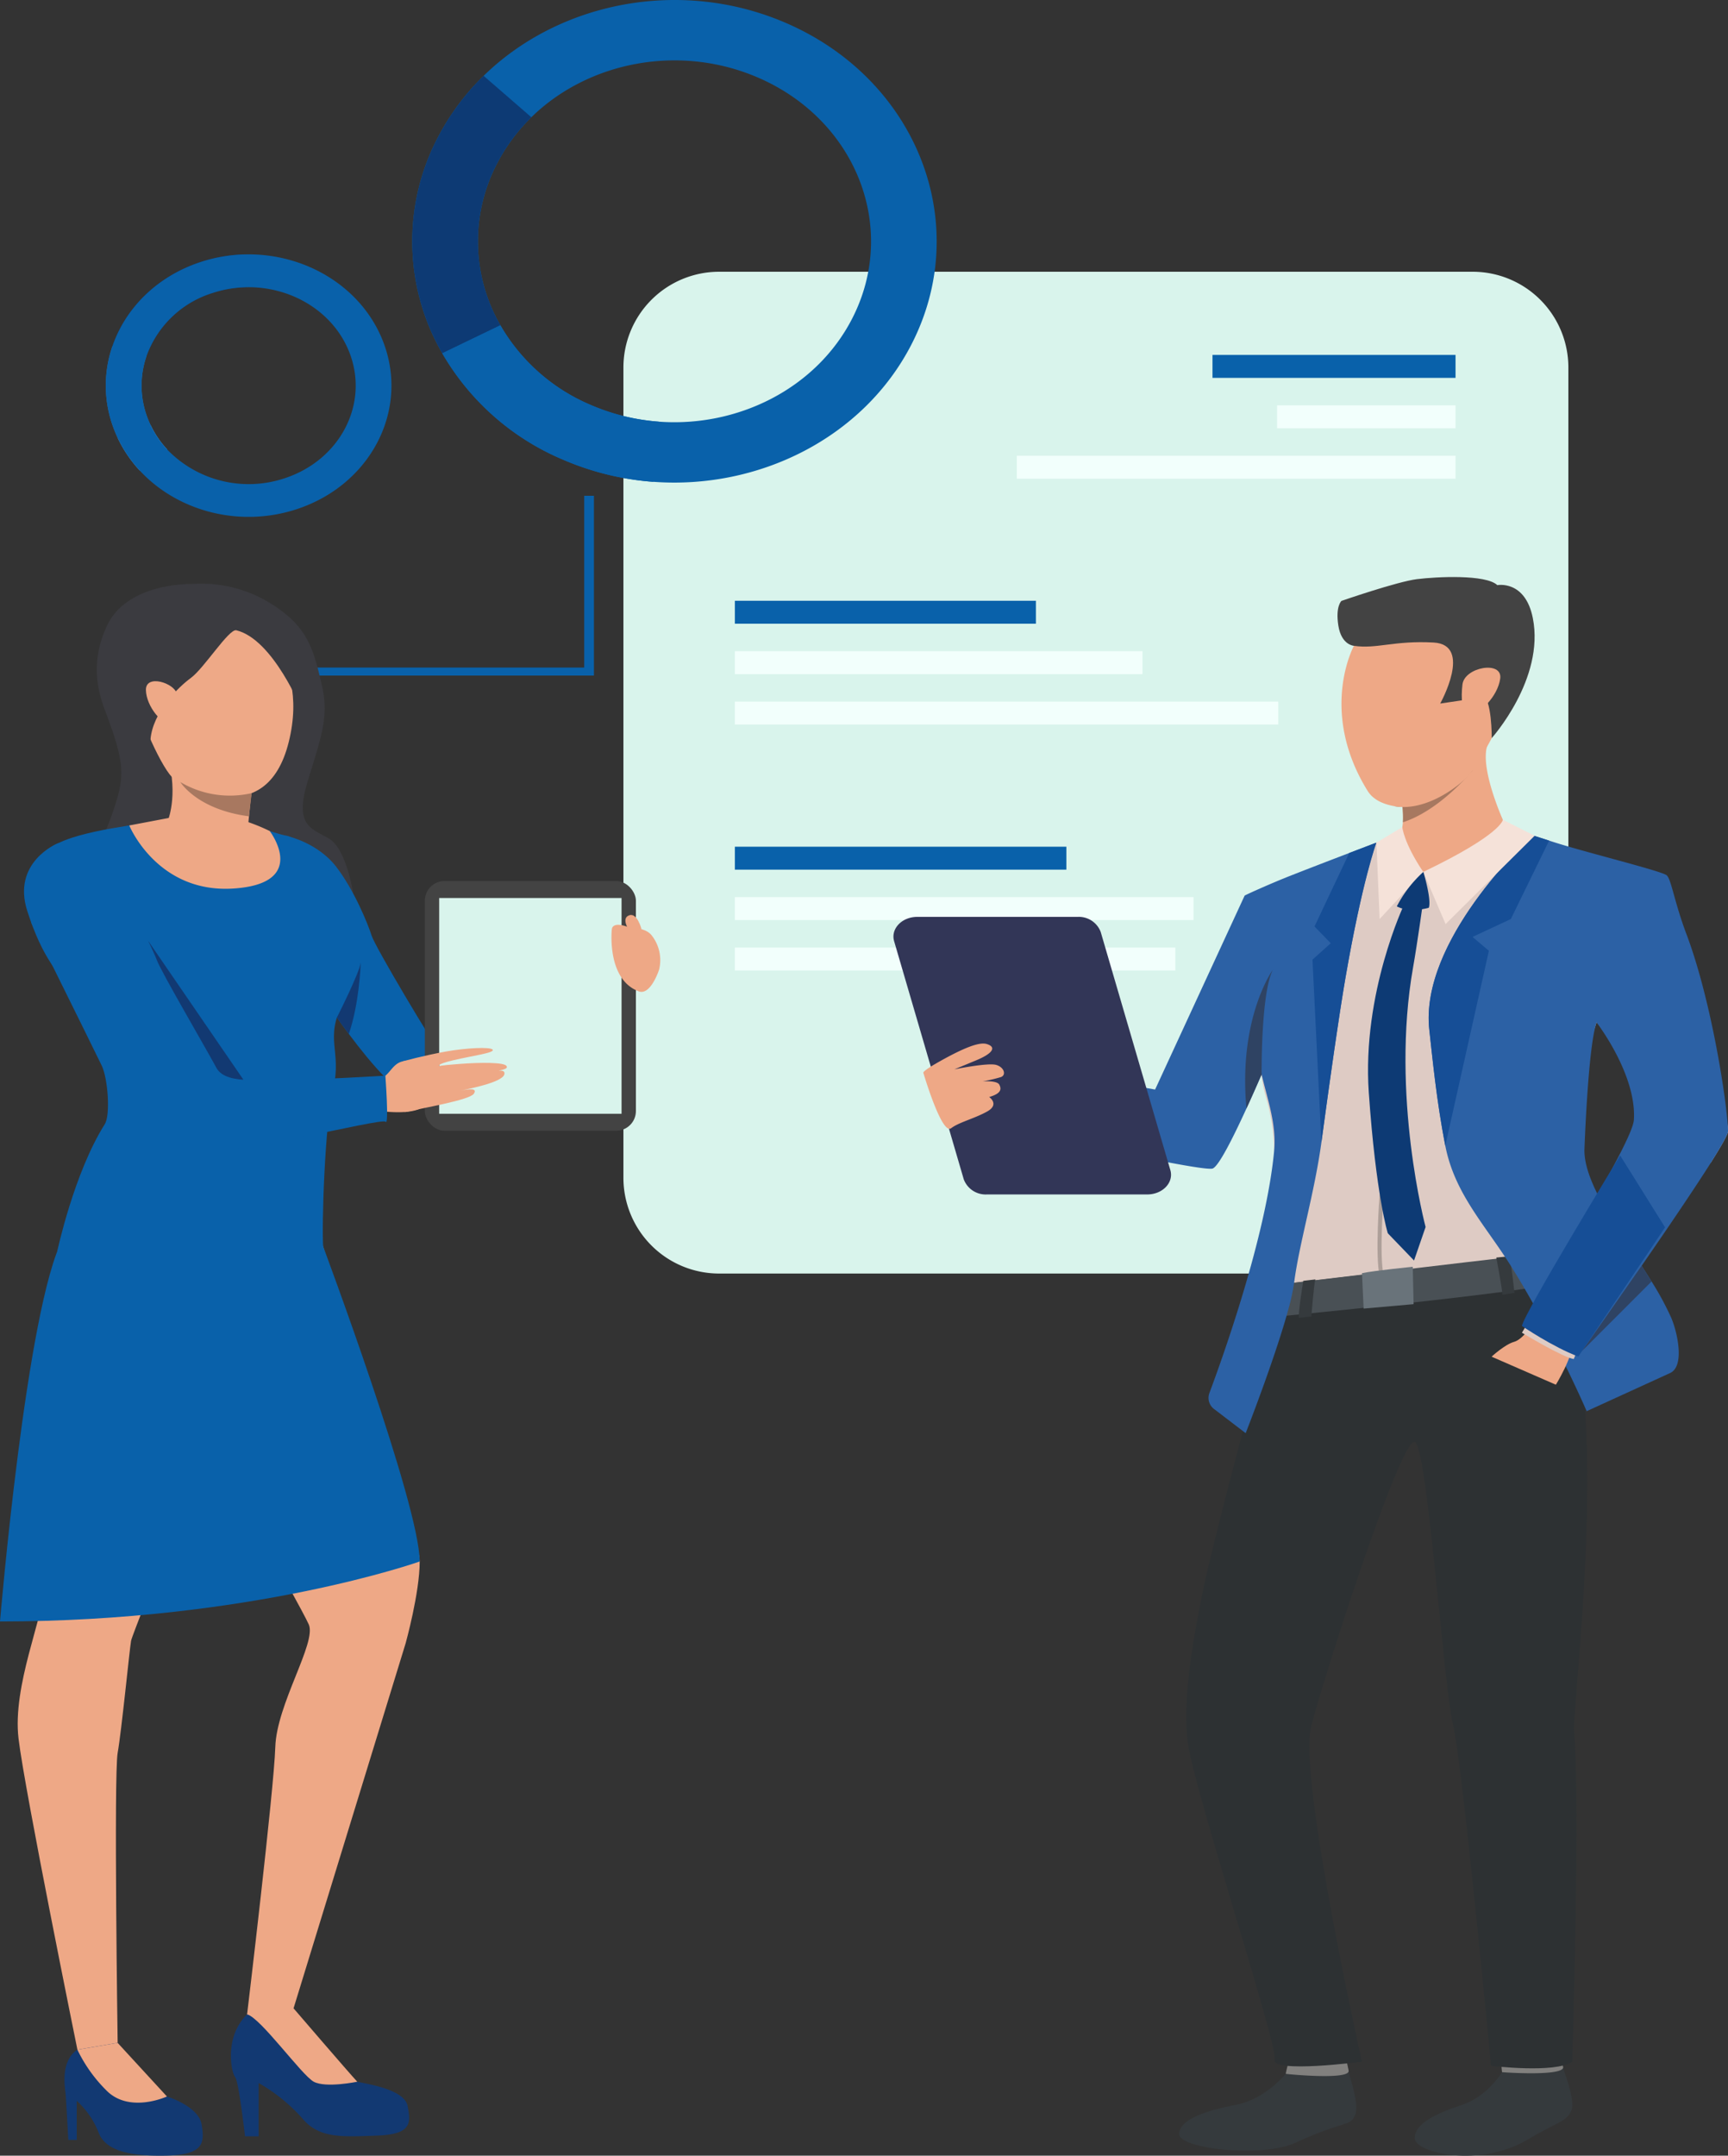 <svg xmlns="http://www.w3.org/2000/svg" width="403.553" height="503.234" viewBox="0 0 403.553 503.234">
  <rect x="0" y="0" width="403.553" height="503.234" fill="#333333" stroke="none"/>
  <g id="Groupe_1399" data-name="Groupe 1399" transform="translate(1125 -323.619)">
    <g id="Groupe_1304" data-name="Groupe 1304" transform="translate(-979.408 387.058)">
      <path id="Rectangle_101" data-name="Rectangle 101" d="M22.353,0H198.326A22.354,22.354,0,0,1,220.68,22.354V211.512a22.353,22.353,0,0,1-22.353,22.353H22.353A22.353,22.353,0,0,1,0,211.512V22.353A22.353,22.353,0,0,1,22.353,0Z" transform="translate(220.68 233.866) rotate(180)" fill="#d9f4ec"/>
    </g>
    <g id="Groupe_1307" data-name="Groupe 1307" transform="translate(-841.837 406.475)">
      <g id="Groupe_1306" data-name="Groupe 1306" transform="translate(0 0)">
        <g id="Groupe_1305" data-name="Groupe 1305" transform="translate(0)">
          <rect id="Rectangle_102" data-name="Rectangle 102" width="56.759" height="5.357" transform="translate(56.759 5.357) rotate(180)" fill="#0961aa"/>
        </g>
      </g>
    </g>
    <g id="Groupe_1310" data-name="Groupe 1310" transform="translate(-826.751 418.245)">
      <g id="Groupe_1309" data-name="Groupe 1309" transform="translate(0 0)">
        <g id="Groupe_1308" data-name="Groupe 1308">
          <rect id="Rectangle_103" data-name="Rectangle 103" width="41.673" height="5.357" transform="translate(41.673 5.357) rotate(180)" fill="#f2fffc"/>
        </g>
      </g>
    </g>
    <g id="Groupe_1313" data-name="Groupe 1313" transform="translate(-887.536 430.015)">
      <g id="Groupe_1312" data-name="Groupe 1312" transform="translate(0 0)">
        <g id="Groupe_1311" data-name="Groupe 1311">
          <rect id="Rectangle_104" data-name="Rectangle 104" width="102.458" height="5.357" transform="translate(102.458 5.357) rotate(180)" fill="#f2fffc"/>
        </g>
      </g>
    </g>
    <g id="Groupe_1316" data-name="Groupe 1316" transform="translate(-953.379 463.866)">
      <g id="Groupe_1315" data-name="Groupe 1315" transform="translate(0 0)">
        <g id="Groupe_1314" data-name="Groupe 1314">
          <rect id="Rectangle_105" data-name="Rectangle 105" width="70.3" height="5.357" fill="#0961aa"/>
        </g>
      </g>
    </g>
    <g id="Groupe_1319" data-name="Groupe 1319" transform="translate(-953.379 475.636)">
      <g id="Groupe_1318" data-name="Groupe 1318" transform="translate(0 0)">
        <g id="Groupe_1317" data-name="Groupe 1317">
          <rect id="Rectangle_106" data-name="Rectangle 106" width="95.191" height="5.357" fill="#f2fffc"/>
        </g>
      </g>
    </g>
    <g id="Groupe_1322" data-name="Groupe 1322" transform="translate(-953.379 487.406)">
      <g id="Groupe_1321" data-name="Groupe 1321" transform="translate(0 0)">
        <g id="Groupe_1320" data-name="Groupe 1320">
          <rect id="Rectangle_107" data-name="Rectangle 107" width="126.903" height="5.357" fill="#f2fffc"/>
        </g>
      </g>
    </g>
    <g id="Groupe_1325" data-name="Groupe 1325" transform="translate(-953.379 521.281)">
      <g id="Groupe_1324" data-name="Groupe 1324" transform="translate(0)">
        <g id="Groupe_1323" data-name="Groupe 1323">
          <rect id="Rectangle_108" data-name="Rectangle 108" width="77.416" height="5.357" fill="#0961aa"/>
        </g>
      </g>
    </g>
    <g id="Groupe_1328" data-name="Groupe 1328" transform="translate(-953.379 533.051)">
      <g id="Groupe_1327" data-name="Groupe 1327" transform="translate(0)">
        <g id="Groupe_1326" data-name="Groupe 1326">
          <rect id="Rectangle_109" data-name="Rectangle 109" width="107.109" height="5.357" fill="#f2fffc"/>
        </g>
      </g>
    </g>
    <g id="Groupe_1331" data-name="Groupe 1331" transform="translate(-953.379 544.822)">
      <g id="Groupe_1330" data-name="Groupe 1330" transform="translate(0)">
        <g id="Groupe_1329" data-name="Groupe 1329">
          <rect id="Rectangle_110" data-name="Rectangle 110" width="102.867" height="5.356" fill="#f2fffc"/>
        </g>
      </g>
    </g>
    <g id="Groupe_1333" data-name="Groupe 1333" transform="translate(-849.622 806.665)">
      <path id="Tracé_1574" data-name="Tracé 1574" d="M1567.341,2929.737s-4.79,5.933-11.508,7.213-13.336,3.32-13.386,6.829,19.424,5.6,27.113,2.065c11.474-5.28,12.64-3.689,13.912-6.328s-1.528-9.7-1.445-10.538C1582.129,2927.941,1567.341,2929.737,1567.341,2929.737Z" transform="translate(-1542.447 -2928.656)" fill="#353a3d"/>
    </g>
    <g id="Groupe_1334" data-name="Groupe 1334" transform="translate(-824.741 803.096)">
      <path id="Tracé_1575" data-name="Tracé 1575" d="M1575.2,2924.836a21.611,21.611,0,0,0-.744,2.926c.13.061,15.139,1.541,14.685-.759-.368-1.864-.893-3.891-.893-3.891Z" transform="translate(-1574.445 -2923.112)" fill="#81807e"/>
    </g>
    <g id="Groupe_1335" data-name="Groupe 1335" transform="translate(-794.599 805.882)">
      <path id="Tracé_1576" data-name="Tracé 1576" d="M1633.593,2928.91s-3.417,5.675-9.253,7.607c-6.239,2.065-11.243,4.441-11.13,7.86s15.253,6.886,26.267.323c6.959-4.146,9.164-4.167,10.28-6.778s-1.938-9.4-1.9-10.217C1647.912,2926.69,1633.593,2928.91,1633.593,2928.91Z" transform="translate(-1613.209 -2927.439)" fill="#353a3d"/>
    </g>
    <g id="Groupe_1336" data-name="Groupe 1336" transform="translate(-774.385 802.201)">
      <path id="Tracé_1577" data-name="Tracé 1577" d="M1639.2,2923.926a22.952,22.952,0,0,0,.17,2.947c.129.054,14.636,1.044,14.268-1.207a16.267,16.267,0,0,0-1.408-3.946Z" transform="translate(-1639.205 -2921.721)" fill="#81807e"/>
    </g>
    <g id="Groupe_1337" data-name="Groupe 1337" transform="translate(-847.959 617.879)">
      <path id="Tracé_1578" data-name="Tracé 1578" d="M1564.97,2648.567s-13.478,49.215-16.556,64.205c-2.62,12.76-4.708,26.045-3.453,35.256,1.555,11.4,21.053,70.5,20.238,73.848s20.405.535,20.405.535-14.831-65.924-11.868-78.194c2.194-9.087,21.418-69.455,24.365-66.359s6.6,56.972,8.781,65.918,8.881,79.608,8.881,79.608,14.976,1.83,18.977-.973c0,0,1.821-60.34.431-77.107-.53-6.39,9.044-76.619-3.232-104.891C1625.45,2625.472,1564.97,2648.567,1564.97,2648.567Z" transform="translate(-1544.587 -2635.382)" fill="#2d3133"/>
    </g>
    <g id="Groupe_1338" data-name="Groupe 1338" transform="translate(-888.253 516.691)">
      <path id="Tracé_1579" data-name="Tracé 1579" d="M1494.781,2547.823c9.605-1.117,39.826,9.966,42.572,9.129,1.889-.574,6.32-12.529,9.485-21.577,1.873-5.352,3.3-9.688,3.5-10.045l.011-.019a44.33,44.33,0,0,0,.1,9.706c.04.349.086.7.135,1.059.014.094.028.186.042.281a39.966,39.966,0,0,0,1.361,6.056,46.211,46.211,0,0,1,1.583,11.358v.019c0,.033,0,.063.007.1,0,.1.009.2.009.293,0,.04,0,.08,0,.12.268,7.749-.378,16.1-.646,20.548-.423,6.888,2.314,9.988,2.393,10.077h0l2.895-.336,2.093-.245.026,0,2.795-.324,10.96-1.277,3.97-.461.938-.11,6.943-.809,19.578-2.281,2.147-.249.885-.1,7.383-.862,3.337-.387h.012s2.834-16.64,3.051-25.634c.2-8.262,5.539-25.035,6.409-27.717a.4.4,0,0,1,.019-.057.758.758,0,0,1,.023-.074c.016-.047.028-.084.04-.118a.441.441,0,0,1,.019-.058.031.031,0,0,1,0-.016.036.036,0,0,0,.005-.018.093.093,0,0,0,.007-.028s15.979,13.9,19.081,19.961c.945,1.84,3.836,6.844,7.515,12.937,2.517-3.976,4.094-6.741,4.094-7.432,0-.085,0-.176-.005-.27-.236-6-7.826-30.308-13.815-46.191-4.652-7.738-8.662-14-9.949-14.761-1.949-1.16-10.151-4.066-17.309-6.419l-.7-.229c-.667-.218-1.326-.431-1.966-.638l-.945-.3-.507-.159c-.138-.043-.273-.087-.409-.128h0a63.3,63.3,0,0,0-6.859-1.941c-.093-.006-.243,0-.447,0-.235,0-.541.016-.906.035-4.424.214-17.63,1.239-21.88,1.573-.773.061-1.252.1-1.323.1h-.01s-2.024.765-5.07,1.918l0,0-.282.106c-1.842.7-3.973,1.631-6.227,2.651-4.417,2-9.3,4.347-13.343,5.941-3.969,1.563-9.4,3.741-9.864,4.046l-20.105,48-34.879-5.277Z" transform="translate(-1492.766 -2478.188)" fill="#decbc4"/>
    </g>
    <g id="Groupe_1339" data-name="Groupe 1339" transform="translate(-827.575 615.984)">
      <path id="Tracé_1580" data-name="Tracé 1580" d="M1572.7,2639.883s-1.472,1.459-1.9,7.635c0,0,60.565-5.849,66.968-8.155,0,0,.25-6.806-1.108-6.925C1635.17,2632.309,1572.7,2639.883,1572.7,2639.883Z" transform="translate(-1570.801 -2632.438)" fill="#495055"/>
    </g>
    <g id="Groupe_1340" data-name="Groupe 1340" transform="translate(-798.762 497.036)">
      <path id="Tracé_1581" data-name="Tracé 1581" d="M1632.591,2465.612c-.188,7.869-18.592,12.174-18.592,12.174s-7.7-7.989-5.859-8.755c.723-.3,1.016-1.493,1.106-2.83a23.047,23.047,0,0,0-.1-3.569c-.055-.557-.106-.915-.106-.915s2.629-2.3,5.974-5.032c5.846-4.786,13.882-10.915,13.9-8.477a1.849,1.849,0,0,1-.068.462C1627.422,2454.157,1632.591,2465.612,1632.591,2465.612Z" transform="translate(-1607.855 -2447.655)" fill="#eea886"/>
    </g>
    <g id="Groupe_1341" data-name="Groupe 1341" transform="translate(-775.553 616.904)">
      <path id="Tracé_1582" data-name="Tracé 1582" d="M1637.7,2634.154s1.322,6.9,1.436,8.7l2.8-.464s-.771-7.3-1.225-8.524Z" transform="translate(-1637.703 -2633.867)" fill="#353a3d"/>
    </g>
    <g id="Groupe_1342" data-name="Groupe 1342" transform="translate(-821.71 622.296)">
      <path id="Tracé_1583" data-name="Tracé 1583" d="M1579.43,2642.571s-1.062,6.272-1.087,8.642l2.964-.319s.608-7.833.946-8.652Z" transform="translate(-1578.343 -2642.243)" fill="#353a3d"/>
    </g>
    <g id="Groupe_1343" data-name="Groupe 1343" transform="translate(-799.306 503.463)">
      <path id="Tracé_1584" data-name="Tracé 1584" d="M1625.347,2457.639h0c-.037.046-.817,1.013-2.149,2.4-2.825,2.941-8.137,7.775-14.108,9.717a22.985,22.985,0,0,0-.1-3.569,11.59,11.59,0,0,1-1.828-.182,47.816,47.816,0,0,1,4-4.852l3.694-.914Z" transform="translate(-1607.156 -2457.639)" fill="#a77860"/>
    </g>
    <g id="Groupe_1344" data-name="Groupe 1344" transform="translate(-811.717 471.25)">
      <path id="Tracé_1585" data-name="Tracé 1585" d="M1625.33,2434.042c-1.592,2.867-3.1,4.944-3.533,5.769h0a10.5,10.5,0,0,1-2.149,2.4c-3.034,2.7-8.671,6.272-14.213,6.148a11.585,11.585,0,0,1-1.828-.182c-2.238-.4-4.88-1.266-6.334-3.623-11.482-18.609-3.169-33.827-3.169-33.827s31.394-7.35,36.306.475C1633.856,2416.689,1629.07,2427.3,1625.33,2434.042Z" transform="translate(-1591.194 -2407.597)" fill="#eea886"/>
    </g>
    <g id="Groupe_1345" data-name="Groupe 1345" transform="translate(-812.643 458.325)">
      <path id="Tracé_1586" data-name="Tracé 1586" d="M1593.838,2403.573s-2.916-.134-3.637-4.709c-.712-4.522.728-5.774.728-5.774s12.961-4.492,17.615-5.076,16.1-1.145,18.781,1.394c0,0,6.517-1.254,8.294,7.7,2.817,14.21-9.6,28.009-9.6,28.009s.106-9.284-2.367-10.513-4.608,1.7-4.608,1.7l-5.059.75s7.684-13.735-1.533-14.244S1599.114,2404.369,1593.838,2403.573Z" transform="translate(-1590.003 -2387.518)" fill="#434343"/>
    </g>
    <g id="Groupe_1346" data-name="Groupe 1346" transform="translate(-783.625 479.492)">
      <path id="Tracé_1587" data-name="Tracé 1587" d="M1627.485,2424.317c.481-4.089,9.416-5.651,8.817-1.364s-5,8.406-7.031,8.26S1627.118,2427.435,1627.485,2424.317Z" transform="translate(-1627.322 -2420.4)" fill="#eea886"/>
    </g>
    <g id="Groupe_1347" data-name="Groupe 1347" transform="translate(-791.356 518.635)">
      <path id="Tracé_1588" data-name="Tracé 1588" d="M1687.289,2550.305c0-.085,0-.175,0-.271-.172-5.98-3.727-29.927-9.716-45.809-2.907-7.713-3.578-13.1-4.7-13.767-1.95-1.158-19.3-5.406-26.655-7.795l-.7-.228c-.668-.218-1.326-.431-1.966-.638l-.945-.3-.507-.159-.409-.128c-.011.009-.022.021-.039.033a104.7,104.7,0,0,0-8.126,8.595c-7.6,8.95-17.5,23.437-15.984,36.817.485,4.294,1.088,10.46,2.1,17.38.086.592.178,1.185.269,1.789.245,1.593.513,3.218.805,4.865q.262,1.481.554,2.983c2.013,10.373,8.321,17.445,13.922,25.9.049.071.1.142.144.214.026.041.054.081.079.121.119.18.239.362.358.544.191.295.382.6.574.894.11.173.217.344.325.518,1.072,1.7,2.12,3.445,3.138,5.194q.987,1.694,1.936,3.391c.065.118.13.234.2.351,0,0,1.031,1.983,2.354,4.531l1.538,2.963c.362.7.727,1.4,1.076,2.081.311.595.61,1.175.9,1.724.635,1.228,1.19,2.3,1.576,3.054.287.561.481.941.544,1.07,1.926,3.992,3.318,7.072,3.96,8.513.257.579.392.892.392.892l19.375-8.853c3.678-1.525,1.756-9.734.374-12.938a67.824,67.824,0,0,0-4.591-8.478c-.747-1.208-1.527-2.432-2.325-3.665,6.063-8.769,12.2-17.813,16.1-23.96C1685.712,2553.762,1687.289,2551,1687.289,2550.305Zm-30.806-25.1a.32.32,0,0,1,.019-.056.6.6,0,0,1,.022-.073c.012-.041.026-.08.04-.118a.423.423,0,0,1,.019-.057.035.035,0,0,1,0-.016.032.032,0,0,0,.006-.017s9.425,12.2,8.714,22.788c-.11,1.65-2.09,5.817-4.974,11.159,0,0,0,.006,0,.01-1.049,1.946-2.219,4.046-3.461,6.24-.047-.091-.091-.184-.138-.274-1.8-3.642-2.975-7.059-2.975-10.043C1653.755,2554.749,1654.551,2531.5,1656.483,2525.207Z" transform="translate(-1617.38 -2481.209)" fill="#2c61a5"/>
    </g>
    <g id="Groupe_1348" data-name="Groupe 1348" transform="translate(-903.059 520.435)">
      <path id="Tracé_1589" data-name="Tracé 1589" d="M1477.671,2533.631l43.871,7.909,20.912-45.274c.463-.3,6.459-2.974,10.428-4.538,4.132-1.629,9.362-3.639,14-5.412,2.216-.85,4.3-1.641,6.066-2.312l.145.095s-2.589,7.137-5.94,24.955l0,.006c-.114.6-.226,1.208-.342,1.831-.011.071-.026.145-.039.216-.075.412-.152.829-.227,1.253-.009.051-.019.1-.028.148-.051.285-.1.571-.151.861q-.189,1.055-.378,2.151c-1.495,8.674-3.592,23.432-5.607,38.333v.005c-1.593,11.745-5.221,23.8-6.374,32.79,0,.007,0,.012,0,.018a52.447,52.447,0,0,1-1.508,6.761c-.081.3-.168.6-.255.911-3.245,11.352-9.547,27.419-9.547,27.419l-1.834-1.4-5.436-4.154a3.247,3.247,0,0,1-1.221-3.763c3.014-8.051,13.259-36.541,15.136-56.573a.047.047,0,0,0,0-.019c.589-6.293-1.634-12.221-2.923-17.842-.023.048-.044.1-.065.146-1.079,2.483-2.275,5.184-3.479,7.813v0c-3.234,7.059-6.543,13.6-7.92,14.017-3.066.933-60.831-12.141-61.23-14.018Z" transform="translate(-1473.725 -2484.004)" fill="#2c61a5"/>
    </g>
    <g id="Groupe_1349" data-name="Groupe 1349" transform="translate(-791.356 518.633)">
      <path id="Tracé_1590" data-name="Tracé 1590" d="M1636.575,2500.736l-8.954,4.18,3.826,3.23-10.185,45.526c-2.077-10.671-3.022-20.8-3.726-27.02-2.342-20.684,22.6-44.017,24.148-45.446,1.2.376,2.492.792,3.829,1.229Z" transform="translate(-1617.38 -2481.206)" fill="#164e96"/>
    </g>
    <g id="Groupe_1350" data-name="Groupe 1350" transform="translate(-818.488 520.328)">
      <path id="Tracé_1591" data-name="Tracé 1591" d="M1597.424,2483.839s-3.345,9.044-7.244,31.621c-1.495,8.672-3.592,23.434-5.608,38.333l-2.085-42.637,4.266-3.825-3.791-3.923,8.113-17.15c2.216-.848,4.3-1.641,6.067-2.312Z" transform="translate(-1582.487 -2483.839)" fill="#164e96"/>
    </g>
    <g id="Groupe_1351" data-name="Groupe 1351" transform="translate(-792.619 514.993)">
      <path id="Tracé_1592" data-name="Tracé 1592" d="M1641.771,2479.283l-7.424-3.732s-.208,3.37-18.592,12.173l5.221,12.175Z" transform="translate(-1615.756 -2475.551)" fill="#f5e2d9"/>
    </g>
    <g id="Groupe_1352" data-name="Groupe 1352" transform="translate(-803.551 516.691)">
      <path id="Tracé_1593" data-name="Tracé 1593" d="M1607.738,2478.188s.289,3.638,4.891,10.476l-10.191,11-.742-17.834Z" transform="translate(-1601.696 -2478.188)" fill="#f5e2d9"/>
    </g>
    <g id="Groupe_1353" data-name="Groupe 1353" transform="translate(-798.791 527.166)">
      <path id="Tracé_1594" data-name="Tracé 1594" d="M1614.018,2494.461s1.975,6.539,1.264,8.37c0,0-4.342,1.308-7.464-.327A28.39,28.39,0,0,1,1614.018,2494.461Z" transform="translate(-1607.818 -2494.461)" fill="#0d3a74"/>
    </g>
    <g id="Groupe_1355" data-name="Groupe 1355" transform="translate(-803.303 602.449)">
      <g id="Groupe_1354" data-name="Groupe 1354" transform="translate(0 0)">
        <path id="Tracé_1595" data-name="Tracé 1595" d="M1602.519,2630.436c-1.1-4.612-.053-18.438-.008-19.025l.946.051c-.011.143-1.089,14.309-.008,18.822Z" transform="translate(-1602.015 -2611.41)" fill="#ad9f99"/>
      </g>
    </g>
    <g id="Groupe_1356" data-name="Groupe 1356" transform="translate(-806.926 619.346)">
      <path id="Tracé_1596" data-name="Tracé 1596" d="M1609.214,2637.661s-8.911.881-11.858,1.49l.386,8.268,11.67-1.03Z" transform="translate(-1597.356 -2637.661)" fill="#69737a"/>
    </g>
    <g id="Groupe_1357" data-name="Groupe 1357" transform="translate(-805.515 533.706)">
      <path id="Tracé_1597" data-name="Tracé 1597" d="M1607.668,2505.537s-9.939,20.778-8.318,44.037c1.681,24.115,4.438,32.858,4.438,32.858l6.129,6.362,2.7-7.82s-8.224-30.744-2.915-60.66c.963-5.421,2.391-15.694,2.391-15.694Z" transform="translate(-1599.171 -2504.62)" fill="#0d3a74"/>
    </g>
    <g id="Groupe_1358" data-name="Groupe 1358" transform="translate(-776.66 632.723)">
      <path id="Tracé_1598" data-name="Tracé 1598" d="M1645.788,2658.471s-2.133,3.531-4.266,4.121-5.242,3.457-5.242,3.457l15.017,6.547s4-6.474,4.176-10.594S1645.788,2658.471,1645.788,2658.471Z" transform="translate(-1636.28 -2658.442)" fill="#eea886"/>
    </g>
    <g id="Groupe_1359" data-name="Groupe 1359" transform="translate(-769.572 633.083)">
      <path id="Tracé_1599" data-name="Tracé 1599" d="M1646.389,2659l-.994,1.656s9.538,5.774,12.109,6.142l.883-2.206Z" transform="translate(-1645.395 -2659.001)" fill="#decbc4"/>
    </g>
    <g id="Groupe_1360" data-name="Groupe 1360" transform="translate(-769.572 593.343)">
      <path id="Tracé_1600" data-name="Tracé 1600" d="M1645.395,2637.078s7.148,4.894,13.17,7.149l20.258-30.165-10.5-16.8S1645.869,2634.135,1645.395,2637.078Z" transform="translate(-1645.395 -2597.265)" fill="#164e96"/>
    </g>
    <g id="Groupe_1361" data-name="Groupe 1361" transform="translate(-834.212 550.028)">
      <path id="Tracé_1601" data-name="Tracé 1601" d="M1566.395,2543.843c-.331,5.579-.282,10.535-.282,10.535v0c0,.027-.009.178-.023.427l-.042-.28c-1.079,2.483-2.274,5.183-3.479,7.813a69.532,69.532,0,0,1-.271-8.514c.484-15.646,6.428-23.851,6.428-23.851C1567.362,2532.7,1566.708,2538.553,1566.395,2543.843Z" transform="translate(-1562.266 -2529.976)" fill="#2f4363"/>
    </g>
    <g id="Groupe_1362" data-name="Groupe 1362" transform="translate(-755.529 619.124)">
      <path id="Tracé_1602" data-name="Tracé 1602" d="M1679.672,2640.98l-16.217,16.214,13.892-19.879C1678.146,2638.547,1678.926,2639.772,1679.672,2640.98Z" transform="translate(-1663.455 -2637.315)" fill="#2f4363"/>
    </g>
    <g id="Groupe_1363" data-name="Groupe 1363" transform="translate(-916.352 537.664)">
      <path id="Tracé_1603" data-name="Tracé 1603" d="M1515.9,2575.564h-37.442a5.458,5.458,0,0,1-5.4-3.519l-16.263-55.59c-.848-2.9,1.8-5.686,5.4-5.686h37.443a5.459,5.459,0,0,1,5.4,3.519l16.263,55.59C1522.148,2572.774,1519.5,2575.564,1515.9,2575.564Z" transform="translate(-1456.629 -2510.769)" fill="#323657"/>
    </g>
    <g id="Groupe_1365" data-name="Groupe 1365" transform="translate(-909.378 567.236)">
      <g id="Groupe_1364" data-name="Groupe 1364">
        <path id="Tracé_1604" data-name="Tracé 1604" d="M1472.095,2576.478c1.832-1.4,5.367-2.219,8.393-3.893s.5-3.4.5-3.4c3.11-.884,2.775-2.059,2.377-2.861-.538-1.081-3.934-.775-3.934-.775a38.922,38.922,0,0,0,4.3-1.016c1.252-.458.827-2.266-1.1-2.838s-9.779,1.032-9.779,1.032,1.28-.52,5.152-2.129,4.723-3.073,2.439-3.774c-1.587-.489-4.706.535-10.694,3.865-4.508,2.507-4.141,2.833-4.141,2.833S1469.907,2578.155,1472.095,2576.478Z" transform="translate(-1465.599 -2556.709)" fill="#eea886"/>
      </g>
    </g>
    <g id="Groupe_1376" data-name="Groupe 1376" transform="translate(-1100.609 439.359)">
      <path id="Tracé_1609" data-name="Tracé 1609" d="M1333.982,2400.026H1219.667v-1.881H1331.71v-40.091h2.272Z" transform="translate(-1219.667 -2358.054)" fill="#0961aa"/>
    </g>
    <g id="Groupe_1388" data-name="Groupe 1388" transform="translate(-1102.92 459.873)">
      <path id="Tracé_1614" data-name="Tracé 1614" d="M1239.3,2390.01s-14.922-.415-19.683,9.71-1.167,17.89.191,21.578c3.546,9.631,3.837,13.129,2.12,18.941-1.522,5.152-2.922,7.813-4.677,12.63s1.171,4.281,1.426,4.633,58.435,4.8,58.435,4.8-1.555-10.432-5.652-12.855-8.146-2.913-5.029-13.237,5.093-15.117,3.347-22.6c-2.025-8.676-3.3-14.1-13.152-19.786A30.817,30.817,0,0,0,1239.3,2390.01Z" transform="translate(-1216.696 -2389.923)" fill="#3b3b40"/>
    </g>
    <path id="Tracé_1615" data-name="Tracé 1615" d="M1220.081,2918.968s8.207,10.089,11.514,12.523c0,0,7.349,2.231,8.085,6.49s.612,7.1-8.085,7.3-14.4-1.09-15.99-5.451a19.642,19.642,0,0,0-5.078-7.328v9.125h-1.96s-.49-8.821-.613-10.444-1.407-7.859,2.726-10.623S1220.081,2918.968,1220.081,2918.968Z" transform="translate(-2317.608 -2118.452)" fill="#123972"/>
    <path id="Tracé_1616" data-name="Tracé 1616" d="M1272.281,2905.309a28.345,28.345,0,0,0,4.1,5.678c1.968,2.125,8.085,10.85,10.779,11.458s11.025,1.825,11.76,5.679,1.1,6.591-7.106,6.895-13.594.709-17.515-4.056a40.551,40.551,0,0,0-10.167-8.213v12.435h-3.184s-1.469-12.941-2.327-13.854-3.062-10.85,4.532-16.022S1272.281,2905.309,1272.281,2905.309Z" transform="translate(-2328.727 -2112.854)" fill="#123972"/>
    <path id="Tracé_1617" data-name="Tracé 1617" d="M1211.441,2614.586s-9.222,11.351-12.033,24.584.52,57.449.4,63.989-7.471,22.815-6,35.135,13.75,72.627,13.75,72.627l9.4-1.6s-.918-62.514,0-67.685,2.762-24.021,3.13-26.151,23.327-58.045,23.327-67.585S1236.428,2599.021,1211.441,2614.586Z" transform="translate(-2314.481 -2008.81)" fill="#eea886"/>
    <path id="Tracé_1618" data-name="Tracé 1618" d="M1273.3,2621.807s17.025,53.793,19.046,61.247,4.949,13.6,4.949,16.764c0,7.343-3.295,19.132-3.295,19.132l-26.163,85.177-10.851,1.411s6.275-52.342,6.585-62.384c.309-10.065,9.668-24.356,7.829-28.616s-29.58-53.387-29.58-53.387S1220.812,2606.191,1273.3,2621.807Z" transform="translate(-2324.28 -2011.671)" fill="#eea886"/>
    <path id="Tracé_1619" data-name="Tracé 1619" d="M1232.456,2931.626s-8.4,3.89-13.815-1.1a34.353,34.353,0,0,1-7.1-9.822l9.4-1.6Z" transform="translate(-2318.469 -2118.588)" fill="#eea886"/>
    <path id="Tracé_1620" data-name="Tracé 1620" d="M1288.241,2922.96s-7.348,1.521-10.166,0-12.395-14.922-15.566-15.725c0,0,3.073-5.164,10.852-1.412C1273.361,2905.824,1286.16,2920.73,1288.241,2922.96Z" transform="translate(-2329.805 -2113.369)" fill="#eea886"/>
    <path id="Tracé_1621" data-name="Tracé 1621" d="M1286.313,2699.134s-39.38,14-98.013,14c0,0,6.176-73.548,14.7-89.386s60.675,1.6,60.675,1.6S1286.313,2685.864,1286.313,2699.134Z" transform="translate(-2313.3 -2010.987)" fill="#0961aa"/>
    <g id="Groupe_1389" data-name="Groupe 1389" transform="translate(-1065.631 518.892)">
      <path id="Tracé_1622" data-name="Tracé 1622" d="M1347.59,2544.31s-35.917,2.559-44.8-.718c-4.449-1.638-10.476-8.433-16.044-15.887-.944-1.268-1.878-2.555-2.787-3.836-6.807-9.6-12.307-19.036-12.307-19.036s-16.43-17.111,1.058-23.225c0,0,6.791,1.563,11.008,6.969s7.522,13.515,8.355,16.189,14.894,26.185,15.777,26.848,9.719.22,16.531.752c11.114.868,22.837,1.375,22.837,1.375Z" transform="translate(-1264.65 -2481.608)" fill="#0961aa"/>
    </g>
    <g id="Groupe_1390" data-name="Groupe 1390" transform="translate(-1117.853 514.25)">
      <path id="Tracé_1623" data-name="Tracé 1623" d="M1270.464,2517.863c-4.419,8.467-.252,11.292-2.273,19.758s-2.743,32.59-2.365,37.294-50.369,9.539-62.115.967c0,0,3.914-18.3,11.1-29.676,1.367-2.159.713-10.674-.675-13.6-.428-.9-2.128-4.357-4.285-8.733l-.006-.008c-2.246-4.548-4.982-10.085-7.291-14.748-2.733-5.524-4.867-9.829-4.867-9.829s-1.752-13.622,5.082-18.015c5.936-3.816,22.112-5.175,25.016-6.014s11.354-1.2,17.29-.468c0,0,9.092,3.554,12.25,4.079s15.406,13.694,17.554,18.5S1274.884,2509.393,1270.464,2517.863Z" transform="translate(-1197.491 -2474.396)" fill="#0961aa"/>
    </g>
    <g id="Groupe_1391" data-name="Groupe 1391" transform="translate(-1086.765 495.656)">
      <path id="Tracé_1624" data-name="Tracé 1624" d="M1258.312,2455.813s-1.813,13.809-1.435,18.3c0,0-7.6,7.645-18.345-9.342,0,0,2.674-6.809-.729-16.349S1258.312,2455.813,1258.312,2455.813Z" transform="translate(-1237.471 -2445.51)" fill="#eea886"/>
    </g>
    <path id="Tracé_1625" data-name="Tracé 1625" d="M1227.123,2476.625s6.5,15.892,24.344,14.723,8.46-13.419,8.46-13.419a43.245,43.245,0,0,0-5.7-2.31c-1.251-.2-17.708-.776-17.708-.776Z" transform="translate(-2321.935 -1960.305)" fill="#eea886"/>
    <rect id="Rectangle_112" data-name="Rectangle 112" width="49.294" height="58.297" rx="4.606" transform="translate(-1025.786 529.292)" fill="#434343"/>
    <rect id="Rectangle_113" data-name="Rectangle 113" width="42.592" height="50.37" transform="translate(-1022.435 533.256)" fill="#d9f4ec"/>
    <path id="Tracé_1626" data-name="Tracé 1626" d="M1299.313,2567.4a5.754,5.754,0,0,0,2.67-.635c1.828-1.141,2.489-3.953,5.714-3.748s4.725,8.584,3.916,10.17-5.29,2.379-11.915,1.286S1299.313,2567.4,1299.313,2567.4Z" transform="translate(-2337.399 -1991.715)" fill="#eea886"/>
    <path id="Tracé_1627" data-name="Tracé 1627" d="M1309.08,2561.4s4.639-1.309,9.994-2.268c4.7-.841,10.312-1.115,10.858-.442.609.751-4.576,1.4-9.18,2.483-4.239,1-3.228,1.363-3.228,1.363s-.281-.118,4.558-.492c5.2-.4,10.563-.394,11.091.468.256.418.076.7-1.8,1.094,1.127-.042,1.286.2,1.329.574.223,1.941-7.366,3.485-10.38,4.1,2.319-.458,4.069-.6,3.234.7-.954,1.488-11.784,3.286-15.6,4.226C1305.789,2574.228,1309.08,2561.4,1309.08,2561.4Z" transform="translate(-2339.889 -1990.044)" fill="#eea886"/>
    <g id="Groupe_1392" data-name="Groupe 1392" transform="translate(-982.199 540.159)">
      <path id="Tracé_1628" data-name="Tracé 1628" d="M1372.035,2514.971s7.006-1.349,9.26,1.445a9.314,9.314,0,0,1,1.775,8.055c-.562,1.663-2.38,5.945-4.749,5.065C1370.715,2526.712,1372.035,2514.971,1372.035,2514.971Z" transform="translate(-1371.948 -2514.646)" fill="#eea886"/>
    </g>
    <g id="Groupe_1393" data-name="Groupe 1393" transform="translate(-978.948 537.219)">
      <path id="Tracé_1629" data-name="Tracé 1629" d="M1379.9,2513.4s-.982-3.919-2.876-3.25-.184,3.257-.184,3.257Z" transform="translate(-1376.13 -2510.077)" fill="#eea886"/>
    </g>
    <g id="Groupe_1394" data-name="Groupe 1394" transform="translate(-982.112 539.509)">
      <path id="Tracé_1630" data-name="Tracé 1630" d="M1372.06,2514.611s.113-2.24,5.013.065S1372.06,2514.611,1372.06,2514.611Z" transform="translate(-1372.06 -2513.635)" fill="#eea886"/>
    </g>
    <path id="Tracé_1631" data-name="Tracé 1631" d="M1289.478,2540.123s5.342-10.51,5.572-12.879c-.048,1.4-.43,9.909-2.786,16.72-.944-1.267-1.878-2.553-2.787-3.836Z" transform="translate(-2335.804 -1978.975)" fill="#123972"/>
    <path id="Tracé_1632" data-name="Tracé 1632" d="M1296.644,2527.135c0-.13.006-.2.006-.2A1.64,1.64,0,0,1,1296.644,2527.135Z" transform="translate(-2337.397 -1978.866)" fill="#d1c0ba"/>
    <path id="Tracé_1633" data-name="Tracé 1633" d="M1255.053,2551.891l-22.249-32.426s7.772,32.347,13.657,33.435S1255.053,2551.891,1255.053,2551.891Z" transform="translate(-2323.199 -1976.203)" fill="#123972"/>
    <g id="Groupe_1395" data-name="Groupe 1395" transform="translate(-1119.394 520.32)">
      <path id="Tracé_1634" data-name="Tracé 1634" d="M1203.274,2484.04s-10.672,4.4-6.992,15.781,7.34,14.656,10.854,18.914c3.32,4.02,10.092,14.844,10.921,16.058s8.989,18.883,16.474,20.891c7.525,2.019,44.58-7.753,45.416-6.686s-.048-10.763-.048-10.763-17.219,1.051-21.018.837c-6.172-.346-16.072,1.743-18.454-2.682-2.8-5.2-12.826-22.282-13.881-25.1S1213.172,2481.148,1203.274,2484.04Z" transform="translate(-1195.509 -2483.826)" fill="#0961aa"/>
    </g>
    <g id="Groupe_1396" data-name="Groupe 1396" transform="translate(-1093.609 464.156)">
      <path id="Tracé_1635" data-name="Tracé 1635" d="M1253.6,2398.862s16.461,8.9,11.111,30.4-24.785,9.681-26.9,8.462-8.636-14.677-8.891-20.547C1228.686,2411.646,1225.2,2389.484,1253.6,2398.862Z" transform="translate(-1228.67 -2396.577)" fill="#eea987"/>
    </g>
    <g id="Groupe_1397" data-name="Groupe 1397" transform="translate(-1095.074 462.154)">
      <path id="Tracé_1636" data-name="Tracé 1636" d="M1252.051,2402.069c-1.718-.42-7.51,8.852-10.629,11.138s-8.853,8.03-9.416,14.322-6.974-13.749-4.755-21.185,5.18-18.341,25.241-9.693,14.873,24.111,14.873,24.111S1260.726,2404.191,1252.051,2402.069Z" transform="translate(-1226.786 -2393.467)" fill="#3b3b40"/>
    </g>
    <g id="Groupe_1398" data-name="Groupe 1398" transform="translate(-1090.925 482.649)">
      <path id="Tracé_1637" data-name="Tracé 1637" d="M1239.337,2428.256c-.53-2.545-7.314-4.7-7.214-.874s3.846,8.237,5.962,7.958S1239.828,2430.6,1239.337,2428.256Z" transform="translate(-1232.122 -2425.305)" fill="#eea987"/>
    </g>
    <path id="Tracé_1638" data-name="Tracé 1638" d="M1242.469,2461.882c.121.19,4.036,6.42,16.02,7.991.267-2.432.64-5.41.64-5.41A22.717,22.717,0,0,1,1242.469,2461.882Z" transform="translate(-2325.348 -1955.688)" fill="#a87860"/>
  </g>
  <g id="Groupe_1960" data-name="Groupe 1960" transform="translate(-1337.223 -112.297)">
    <path id="Tracé_1613" data-name="Tracé 1613" d="M1464.164,2228.168a30.21,30.21,0,0,1-5.168-7.624l7.652-3.061a22.633,22.633,0,0,0,3.874,5.719Z" transform="translate(-94.284 -2006.012)" fill="#4dafff"/>
    <path id="Tracé_1611" data-name="Tracé 1611" d="M1465.347,2185.561l-7.966-2.285c3.017-8.854,10.361-16.348,20.6-19.714a35.975,35.975,0,0,1,10.231-1.783l.249,7.664a26.96,26.96,0,0,0-7.671,1.338A23.9,23.9,0,0,0,1465.347,2185.561Z" transform="translate(-93.925 -1990.1)" fill="#0d3a74"/>
    <path id="Tracé_1612" data-name="Tracé 1612" d="M1465.854,2210.167l-7.652,3.061q-.443-.937-.821-1.91a28.155,28.155,0,0,1-.435-19.446l7.967,2.285a21.108,21.108,0,0,0,.326,14.578Q1465.521,2209.466,1465.854,2210.167Z" transform="translate(-93.49 -1998.695)" fill="#2273b5"/>
    <path id="Tracé_1610" data-name="Tracé 1610" d="M1520.173,2182.085c-4.992-12.823-18.333-20.7-32.393-20.312a35.972,35.972,0,0,0-10.232,1.783c-10.241,3.365-17.586,10.86-20.6,19.714a28.154,28.154,0,0,0,.435,19.446q.378.971.821,1.91a30.168,30.168,0,0,0,5.168,7.624c8.725,9.425,23.2,13.407,36.636,8.995C1517.345,2215.547,1526.374,2198.016,1520.173,2182.085Zm-22.979,31.941a26.462,26.462,0,0,1-27.467-6.742,22.642,22.642,0,0,1-3.874-5.718c-.221-.467-.427-.945-.616-1.432a21.108,21.108,0,0,1-.326-14.578,23.9,23.9,0,0,1,15.446-14.78,27.012,27.012,0,0,1,7.671-1.338c10.54-.292,20.544,5.614,24.288,15.228C1516.966,2196.61,1510.2,2209.754,1497.195,2214.026Z" transform="translate(-93.49 -1990.081)" fill="#0961aa"/>
  </g>
  <g id="Groupe_1950" data-name="Groupe 1950" transform="translate(-1121.223 -202.386)">
    <path id="Tracé_1605" data-name="Tracé 1605" d="M1399.536,2219.548c-24.6-10.709-53.052-5.016-70.757,12.282a56.3,56.3,0,0,0-10.763,14.538,52.237,52.237,0,0,0,1.111,50.235,59.007,59.007,0,0,0,28.044,24.761c1.243.542,2.5,1.043,3.765,1.5a65.322,65.322,0,0,0,17.486,3.739c24.645,1.832,49.069-10.284,60.271-32.062C1443.152,2266.428,1430.1,2232.853,1399.536,2219.548Zm15.306,68.967c-8.4,16.33-26.709,25.412-45.186,24.042a49.01,49.01,0,0,1-13.109-2.807q-1.422-.516-2.824-1.126a44.227,44.227,0,0,1-21.023-18.564,39.157,39.157,0,0,1-.835-37.663,42.273,42.273,0,0,1,8.067-10.9c13.271-12.97,34.6-17.238,53.051-9.209C1415.9,2242.262,1425.683,2267.435,1414.842,2288.515Z" transform="translate(-94.616 -2011.738)" fill="#0961aa"/>
    <g id="Groupe_1961" data-name="Groupe 1961">
      <path id="Tracé_1606" data-name="Tracé 1606" d="M1332.7,2297.1l-13.572,6.544a52.236,52.236,0,0,1-1.111-50.234,56.307,56.307,0,0,1,10.763-14.539l11.153,9.667a42.267,42.267,0,0,0-8.067,10.9A39.157,39.157,0,0,0,1332.7,2297.1Z" transform="translate(-94.616 -2018.783)" fill="#0d3a74"/>
    </g>
    <path id="Tracé_1607" data-name="Tracé 1607" d="M1358.551,2339.965l-5.611,13.119c-1.263-.459-2.521-.961-3.764-1.5a59.008,59.008,0,0,1-28.044-24.761l13.572-6.544a44.24,44.24,0,0,0,21.023,18.564Q1357.128,2339.449,1358.551,2339.965Z" transform="translate(-96.621 -2041.954)" fill="#0961aa"/>
    <path id="Tracé_1608" data-name="Tracé 1608" d="M1379.525,2364.657a65.358,65.358,0,0,1-17.486-3.738l5.611-13.118a48.973,48.973,0,0,0,13.109,2.807Z" transform="translate(-105.72 -2049.789)" fill="#0961aa"/>
  </g>
</svg>
